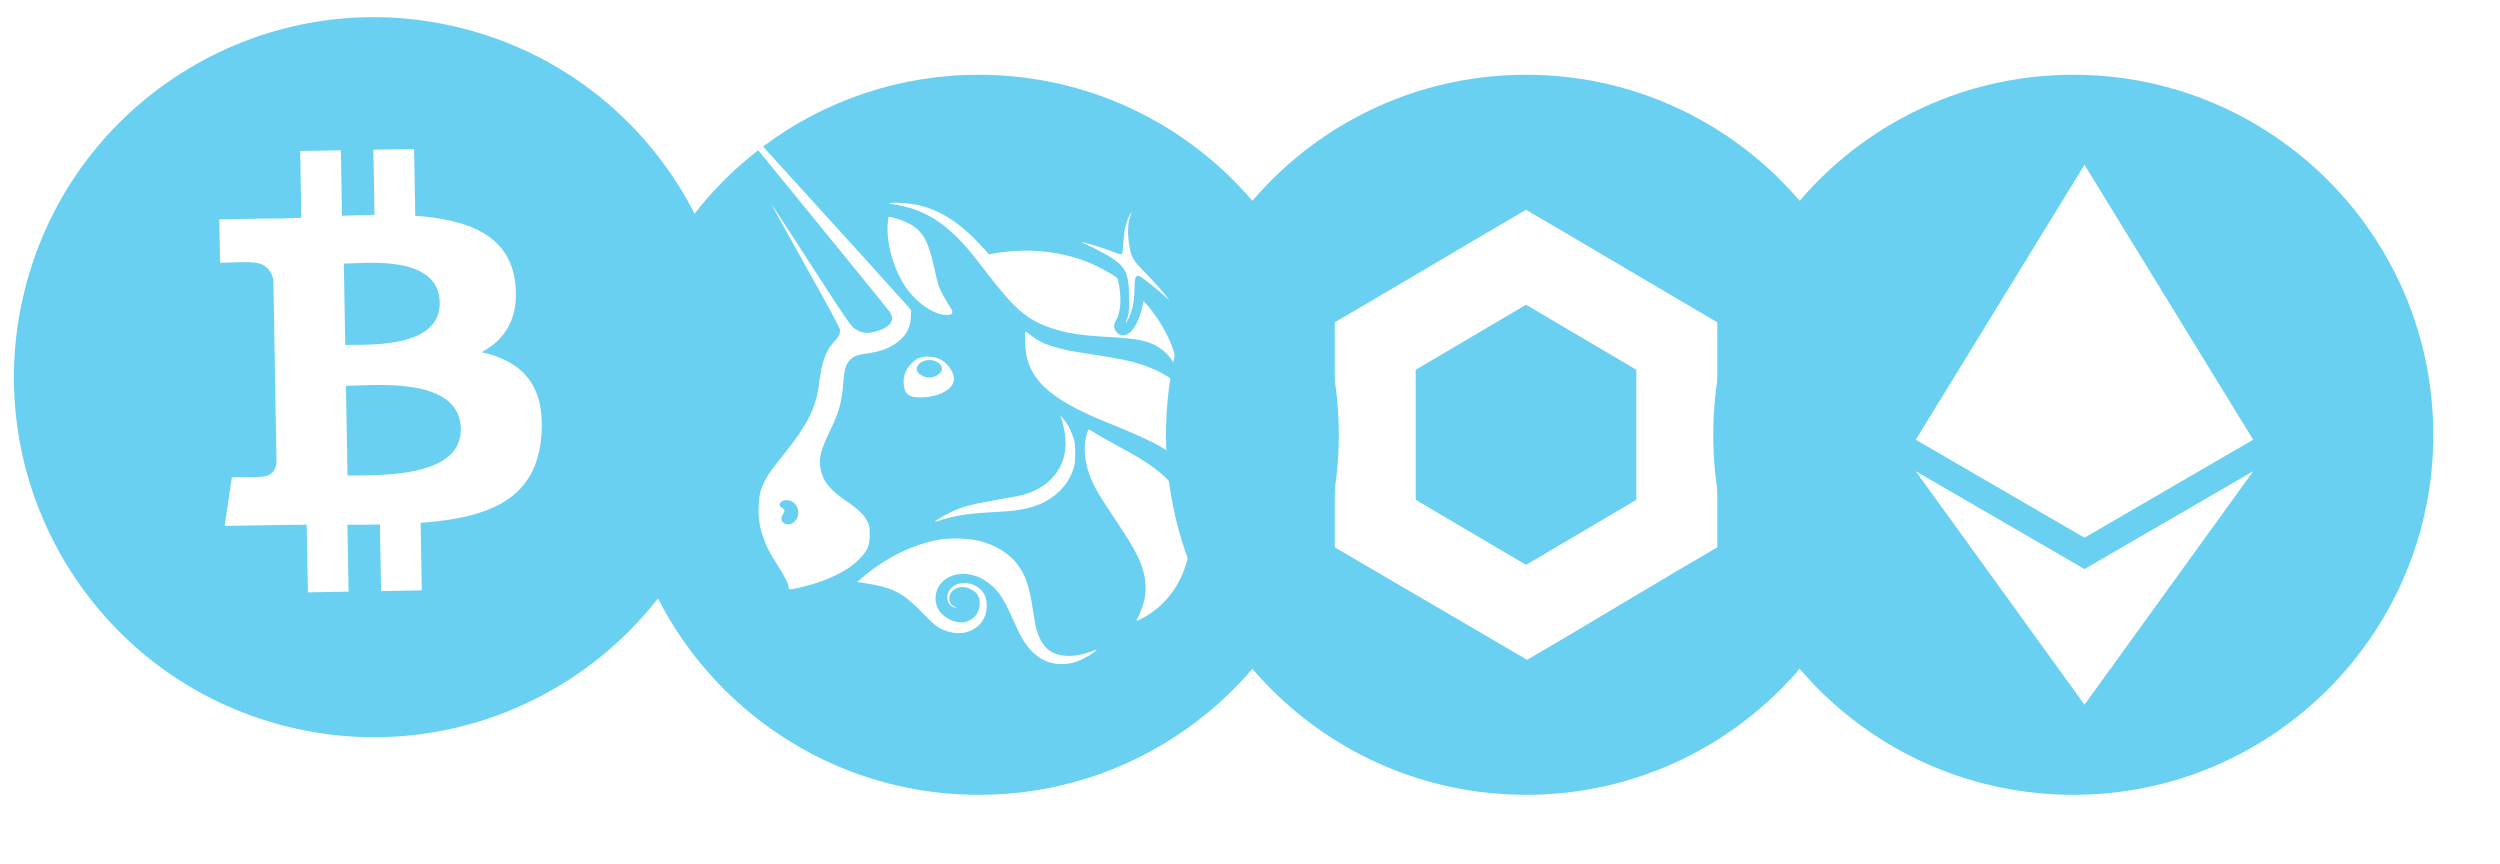 <svg width="136" height="47" viewBox="0 0 136 47" fill="none" xmlns="http://www.w3.org/2000/svg">
<g clip-path="url(#clip0_2_2246)">
<path d="M19.338 25.864C21.151 25.858 25.116 25.843 25.07 23.322C25.026 20.743 21.218 20.898 19.362 20.974C19.155 20.983 18.971 20.991 18.82 20.992L18.905 25.868C19.028 25.864 19.174 25.864 19.338 25.864Z" fill="#6AD0F2"/>
<path d="M19.145 18.76C20.658 18.758 23.96 18.755 23.921 16.462C23.878 14.116 20.707 14.255 19.158 14.323C18.983 14.332 18.831 14.338 18.704 14.34L18.781 18.761L19.145 18.76Z" fill="#6AD0F2"/>
<path fill-rule="evenodd" clip-rule="evenodd" d="M15.601 39.519C26.096 42.135 36.724 35.748 39.34 25.257C41.957 14.764 35.569 4.135 25.074 1.52C14.585 -1.097 3.957 5.291 1.342 15.786C-1.274 26.277 5.112 36.906 15.602 39.52L15.601 39.519ZM22.59 11.739C25.452 11.942 27.731 12.781 28.03 15.399C28.252 17.315 27.468 18.482 26.197 19.158C28.319 19.628 29.665 20.86 29.453 23.68C29.19 27.181 26.6 28.166 22.882 28.443L22.944 32.115L20.731 32.156L20.667 28.533C20.094 28.543 19.506 28.549 18.898 28.546L18.963 32.185L16.75 32.225L16.684 28.546L16.059 28.551C15.743 28.552 15.423 28.554 15.103 28.561L12.22 28.61L12.614 25.959C12.614 25.959 14.252 25.956 14.223 25.931C14.85 25.918 15.008 25.466 15.043 25.182L14.943 19.376L15.101 19.373H15.176C15.098 19.364 15.02 19.36 14.941 19.362L14.87 15.216C14.776 14.769 14.476 14.253 13.58 14.269C13.604 14.237 11.971 14.297 11.971 14.297L11.928 11.934L14.984 11.881V11.893C15.442 11.885 15.914 11.868 16.392 11.85L16.33 8.212L18.544 8.175L18.605 11.739C19.196 11.718 19.79 11.695 20.373 11.686L20.311 8.144L22.526 8.105L22.59 11.743V11.739Z" fill="#6AD0F2"/>
</g>
<g clip-path="url(#clip1_2_2246)" filter="url(#filter0_d_2_2246)">
<path d="M53.245 0.933C64.063 0.933 72.831 9.702 72.831 20.519C72.831 31.337 64.063 40.105 53.245 40.105C42.428 40.105 33.659 31.337 33.659 20.519C33.656 17.53 34.339 14.581 35.654 11.897C36.97 9.213 38.883 6.866 41.248 5.038L41.361 5.177L41.667 5.552C46.006 10.864 48.248 13.623 48.395 13.825C48.64 14.165 48.548 14.47 48.127 14.71C47.893 14.843 47.411 14.978 47.171 14.978C46.898 14.978 46.591 14.847 46.367 14.635C46.307 14.571 46.252 14.502 46.203 14.43L46.097 14.285C45.767 13.815 45.143 12.865 44.099 11.246C43.409 10.166 42.71 9.092 42.003 8.023L41.988 8.011C41.986 8.011 41.987 8.016 41.993 8.031L42.032 8.109C42.158 8.351 42.606 9.152 43.983 11.617C45.264 13.909 45.697 14.718 45.697 14.827C45.697 15.047 45.636 15.162 45.364 15.466C44.911 15.972 44.709 16.54 44.562 17.715C44.398 19.033 43.938 19.963 42.66 21.556C41.913 22.489 41.791 22.66 41.601 23.036C41.364 23.509 41.299 23.774 41.272 24.372C41.244 25.003 41.299 25.412 41.492 26.015C41.661 26.544 41.837 26.894 42.288 27.592C42.677 28.196 42.901 28.644 42.901 28.819C42.901 28.958 42.928 28.958 43.532 28.822C44.975 28.497 46.146 27.923 46.806 27.22C47.214 26.785 47.309 26.546 47.313 25.949C47.314 25.56 47.301 25.478 47.196 25.254C47.024 24.889 46.712 24.586 46.024 24.116C45.122 23.499 44.737 23.002 44.631 22.32C44.543 21.76 44.644 21.365 45.144 20.32C45.659 19.238 45.788 18.777 45.875 17.687C45.93 16.982 46.007 16.704 46.21 16.481C46.421 16.248 46.612 16.169 47.134 16.098C47.986 15.981 48.529 15.761 48.974 15.351C49.361 14.993 49.523 14.649 49.547 14.133L49.567 13.741L49.35 13.489L49.325 13.46C48.919 12.995 46.355 10.166 41.633 4.974L41.508 4.838C44.893 2.297 49.013 0.927 53.245 0.933ZM53.304 26.297C52.748 26.155 51.748 26.116 51.147 26.214C49.753 26.44 48.224 27.177 46.993 28.215L46.627 28.525L46.95 28.574C48.628 28.837 49.079 29.07 50.245 30.269C50.914 30.96 51.141 31.114 51.697 31.255C52.513 31.463 53.319 31.081 53.594 30.352C53.718 30.027 53.702 29.487 53.56 29.217C53.223 28.573 52.243 28.365 51.769 28.837C51.373 29.229 51.489 29.821 51.979 29.924C52.092 29.947 52.09 29.942 51.951 29.88C51.736 29.782 51.643 29.647 51.642 29.433C51.639 28.931 52.214 28.649 52.749 28.89C53.141 29.066 53.298 29.297 53.298 29.703C53.299 29.848 53.269 29.992 53.21 30.125C53.151 30.258 53.064 30.377 52.955 30.473C52.846 30.57 52.718 30.642 52.578 30.684C52.439 30.727 52.293 30.739 52.148 30.72C51.786 30.662 51.452 30.487 51.197 30.223C50.652 29.606 50.864 28.634 51.626 28.261C52.205 27.977 52.975 28.046 53.572 28.438C54.258 28.887 54.55 29.297 55.141 30.645C55.334 31.085 55.582 31.578 55.692 31.743C56.25 32.582 56.921 32.992 57.729 32.992C58.175 32.992 58.51 32.911 58.932 32.7C59.246 32.544 59.689 32.248 59.657 32.214C59.557 32.232 59.46 32.262 59.368 32.304C58.487 32.648 57.59 32.624 57.069 32.243C56.741 32.004 56.477 31.525 56.341 30.928C56.277 30.59 56.22 30.252 56.168 29.912C55.987 28.759 55.813 28.24 55.408 27.645C54.992 27.036 54.196 26.525 53.304 26.297ZM59.231 20.232C59.207 20.232 59.165 20.306 59.139 20.397C58.898 21.25 58.998 22.163 59.439 23.109L59.519 23.275C59.722 23.682 59.986 24.102 60.78 25.291C61.552 26.45 61.935 27.136 62.122 27.697C62.428 28.616 62.383 29.441 61.978 30.288C61.881 30.488 61.818 30.651 61.835 30.651C61.852 30.651 62.01 30.573 62.187 30.476C63.392 29.823 64.238 28.701 64.601 27.274C64.716 26.821 64.762 25.74 64.684 25.291C64.547 24.498 64.263 23.846 63.803 23.275C63.279 22.622 62.508 22.051 61.155 21.314C60.072 20.724 59.666 20.494 59.462 20.356C59.392 20.304 59.314 20.262 59.231 20.232ZM42.414 24.318C42.414 24.075 42.849 23.987 43.128 24.173C43.424 24.369 43.518 24.773 43.341 25.086C43.172 25.386 42.847 25.485 42.618 25.307C42.478 25.195 42.468 25.031 42.592 24.845C42.714 24.662 42.702 24.572 42.546 24.493C42.455 24.445 42.414 24.391 42.414 24.318ZM57.676 19.458L57.761 19.711C57.828 19.941 57.881 20.175 57.92 20.412C58.186 21.991 57.357 23.267 55.744 23.762C55.572 23.814 54.9 23.945 54.25 24.054C52.931 24.275 52.343 24.429 51.752 24.714C51.332 24.916 50.825 25.219 50.854 25.249C50.928 25.245 51 25.228 51.067 25.198C51.813 24.936 52.643 24.801 53.903 24.735C54.403 24.709 54.972 24.668 55.167 24.643C56.291 24.501 57.068 24.161 57.674 23.544C58.011 23.201 58.211 22.883 58.372 22.433C58.476 22.146 58.489 22.041 58.49 21.534C58.49 21.019 58.478 20.924 58.368 20.607C58.221 20.191 58.05 19.879 57.833 19.635L57.676 19.459V19.458ZM55.788 14.889C55.775 14.889 55.766 15.124 55.766 15.412C55.766 17.366 56.933 18.524 60.246 19.858C62.453 20.746 63.355 21.205 64.028 21.782C64.618 22.291 64.971 22.969 65.004 23.664C65.01 23.795 65.035 23.889 65.059 23.882C65.15 23.852 65.488 23.095 65.599 22.674C65.74 22.141 65.79 21.131 65.704 20.593C65.406 18.739 64.154 17.378 62.132 16.707C61.496 16.497 60.805 16.352 59.58 16.172C57.498 15.869 56.745 15.639 56.073 15.1C55.983 15.023 55.888 14.953 55.788 14.889ZM51.131 16.401C50.884 16.275 50.359 16.225 50.104 16.303C49.704 16.426 49.316 16.851 49.194 17.295C49.121 17.565 49.163 18.042 49.273 18.189C49.45 18.426 49.623 18.488 50.088 18.485C50.999 18.479 51.79 18.088 51.883 17.6C51.959 17.199 51.61 16.645 51.131 16.4V16.401ZM49.867 16.957C49.867 16.527 50.554 16.296 51.009 16.575C51.247 16.721 51.31 16.936 51.168 17.136C51.072 17.273 50.772 17.405 50.553 17.405C50.225 17.405 49.867 17.17 49.867 16.957ZM50.04 8.047C49.528 7.924 48.783 7.859 48.469 7.907C48.305 7.932 48.319 7.939 48.668 7.993C49.941 8.191 50.934 8.695 51.946 9.658C52.391 10.08 52.839 10.605 53.562 11.555C55.193 13.694 55.884 14.29 57.257 14.738C58.062 15 58.876 15.122 60.313 15.198C61.905 15.282 62.504 15.41 63.074 15.786C63.388 15.994 63.634 16.253 63.879 16.633L64.022 16.853L63.992 16.611C63.878 15.68 63.213 14.37 62.366 13.412L62.212 13.237L62.133 13.588C61.938 14.473 61.514 15.109 61.12 15.11C61.025 15.109 60.931 15.082 60.851 15.031C60.77 14.979 60.706 14.907 60.664 14.821C60.578 14.613 60.585 14.537 60.714 14.294C60.952 13.848 61.011 13.25 60.893 12.471C60.86 12.245 60.81 12.034 60.783 12.002C60.698 11.898 60.01 11.497 59.574 11.297C57.991 10.565 56.097 10.327 54.237 10.627L53.796 10.698L53.487 10.354C52.325 9.06 51.236 8.332 50.04 8.047ZM61.546 8.398C61.536 8.398 61.471 8.523 61.403 8.675C61.229 9.058 61.143 9.478 61.106 10.114C61.083 10.524 61.06 10.665 61.012 10.682C60.94 10.71 60.843 10.681 60.253 10.454C59.858 10.301 58.874 10.014 58.846 10.043C58.838 10.05 59.044 10.151 59.303 10.266C59.563 10.381 59.984 10.599 60.239 10.751C61.248 11.348 61.42 11.696 61.421 13.145C61.421 13.867 61.413 13.962 61.323 14.18C61.203 14.472 61.225 14.527 61.356 14.269C61.601 13.791 61.704 13.312 61.718 12.567C61.727 12.09 61.742 11.988 61.809 11.921C61.883 11.848 61.901 11.848 62.02 11.909C62.197 11.999 62.999 12.638 63.349 12.965L63.634 13.233L63.349 12.859C63.192 12.652 62.759 12.173 62.386 11.791C61.592 10.98 61.529 10.872 61.419 10.12C61.333 9.528 61.352 9.019 61.48 8.648C61.513 8.568 61.535 8.484 61.546 8.398ZM48.323 8.655L48.294 9.001C48.199 10.12 48.638 11.617 49.346 12.593C49.897 13.35 50.748 13.937 51.378 13.995C51.79 14.031 51.913 13.903 51.727 13.631C51.468 13.253 51.149 12.671 51.066 12.422C50.968 12.086 50.884 11.748 50.813 11.406C50.518 10.028 50.226 9.491 49.556 9.083C49.219 8.9 48.859 8.766 48.484 8.684L48.323 8.655Z" fill="#6AD0F2"/>
</g>
<g filter="url(#filter1_d_2_2246)">
<g clip-path="url(#clip2_2_2246)">
<path d="M83.016 0.933C93.833 0.933 102.602 9.702 102.602 20.519C102.602 31.337 93.833 40.105 83.016 40.105C72.198 40.105 63.43 31.337 63.43 20.519C63.43 9.702 72.198 0.933 83.016 0.933ZM83.016 8.278L80.813 9.569L74.814 13.107L72.611 14.399V26.64L74.813 27.931L80.868 31.469L83.071 32.76L85.273 31.469L91.218 27.931L93.421 26.64V14.399L91.218 13.107L85.218 9.569L83.016 8.278ZM83.016 13.444L89.016 16.981V24.057L83.016 27.595L77.015 24.057V16.981L83.016 13.444Z" fill="#6AD0F2"/>
</g>
</g>
<g filter="url(#filter2_d_2_2246)">
<path fill-rule="evenodd" clip-rule="evenodd" d="M112.786 40.105C101.969 40.105 93.2 31.337 93.2 20.519C93.2 9.702 101.969 0.933 112.786 0.933C123.604 0.933 132.372 9.702 132.372 20.519C132.372 31.337 123.604 40.105 112.786 40.105ZM122.572 20.787L113.396 5.83L104.217 20.788L113.396 26.117L122.572 20.787ZM122.579 22.497L113.396 27.823L104.217 22.499L113.396 35.203L122.579 22.497Z" fill="#6AD0F2"/>
</g>
<defs>
<filter id="filter0_d_2_2246" x="30.525" y="0.933" width="45.439" height="45.439" filterUnits="userSpaceOnUse" color-interpolation-filters="sRGB">
<feFlood flood-opacity="0" result="BackgroundImageFix"/>
<feColorMatrix in="SourceAlpha" type="matrix" values="0 0 0 0 0 0 0 0 0 0 0 0 0 0 0 0 0 0 127 0" result="hardAlpha"/>
<feOffset dy="3.134"/>
<feGaussianBlur stdDeviation="1.567"/>
<feColorMatrix type="matrix" values="0 0 0 0 0 0 0 0 0 0 0 0 0 0 0 0 0 0 0.25 0"/>
<feBlend mode="normal" in2="BackgroundImageFix" result="effect1_dropShadow_2_2246"/>
<feBlend mode="normal" in="SourceGraphic" in2="effect1_dropShadow_2_2246" result="shape"/>
</filter>
<filter id="filter1_d_2_2246" x="60.296" y="0.933" width="45.439" height="45.439" filterUnits="userSpaceOnUse" color-interpolation-filters="sRGB">
<feFlood flood-opacity="0" result="BackgroundImageFix"/>
<feColorMatrix in="SourceAlpha" type="matrix" values="0 0 0 0 0 0 0 0 0 0 0 0 0 0 0 0 0 0 127 0" result="hardAlpha"/>
<feOffset dy="3.134"/>
<feGaussianBlur stdDeviation="1.567"/>
<feColorMatrix type="matrix" values="0 0 0 0 0 0 0 0 0 0 0 0 0 0 0 0 0 0 0.25 0"/>
<feBlend mode="normal" in2="BackgroundImageFix" result="effect1_dropShadow_2_2246"/>
<feBlend mode="normal" in="SourceGraphic" in2="effect1_dropShadow_2_2246" result="shape"/>
</filter>
<filter id="filter2_d_2_2246" x="90.066" y="0.933" width="45.439" height="45.439" filterUnits="userSpaceOnUse" color-interpolation-filters="sRGB">
<feFlood flood-opacity="0" result="BackgroundImageFix"/>
<feColorMatrix in="SourceAlpha" type="matrix" values="0 0 0 0 0 0 0 0 0 0 0 0 0 0 0 0 0 0 127 0" result="hardAlpha"/>
<feOffset dy="3.134"/>
<feGaussianBlur stdDeviation="1.567"/>
<feColorMatrix type="matrix" values="0 0 0 0 0 0 0 0 0 0 0 0 0 0 0 0 0 0 0.25 0"/>
<feBlend mode="normal" in2="BackgroundImageFix" result="effect1_dropShadow_2_2246"/>
<feBlend mode="normal" in="SourceGraphic" in2="effect1_dropShadow_2_2246" result="shape"/>
</filter>
<clipPath id="clip0_2_2246">
<rect width="39.172" height="39.172" fill="white" transform="translate(0.755 0.933)"/>
</clipPath>
<clipPath id="clip1_2_2246">
<rect width="39.172" height="39.172" fill="white" transform="translate(33.659 0.933)"/>
</clipPath>
<clipPath id="clip2_2_2246">
<rect width="39.172" height="39.172" fill="white" transform="translate(63.43 0.933)"/>
</clipPath>
</defs>
</svg>
